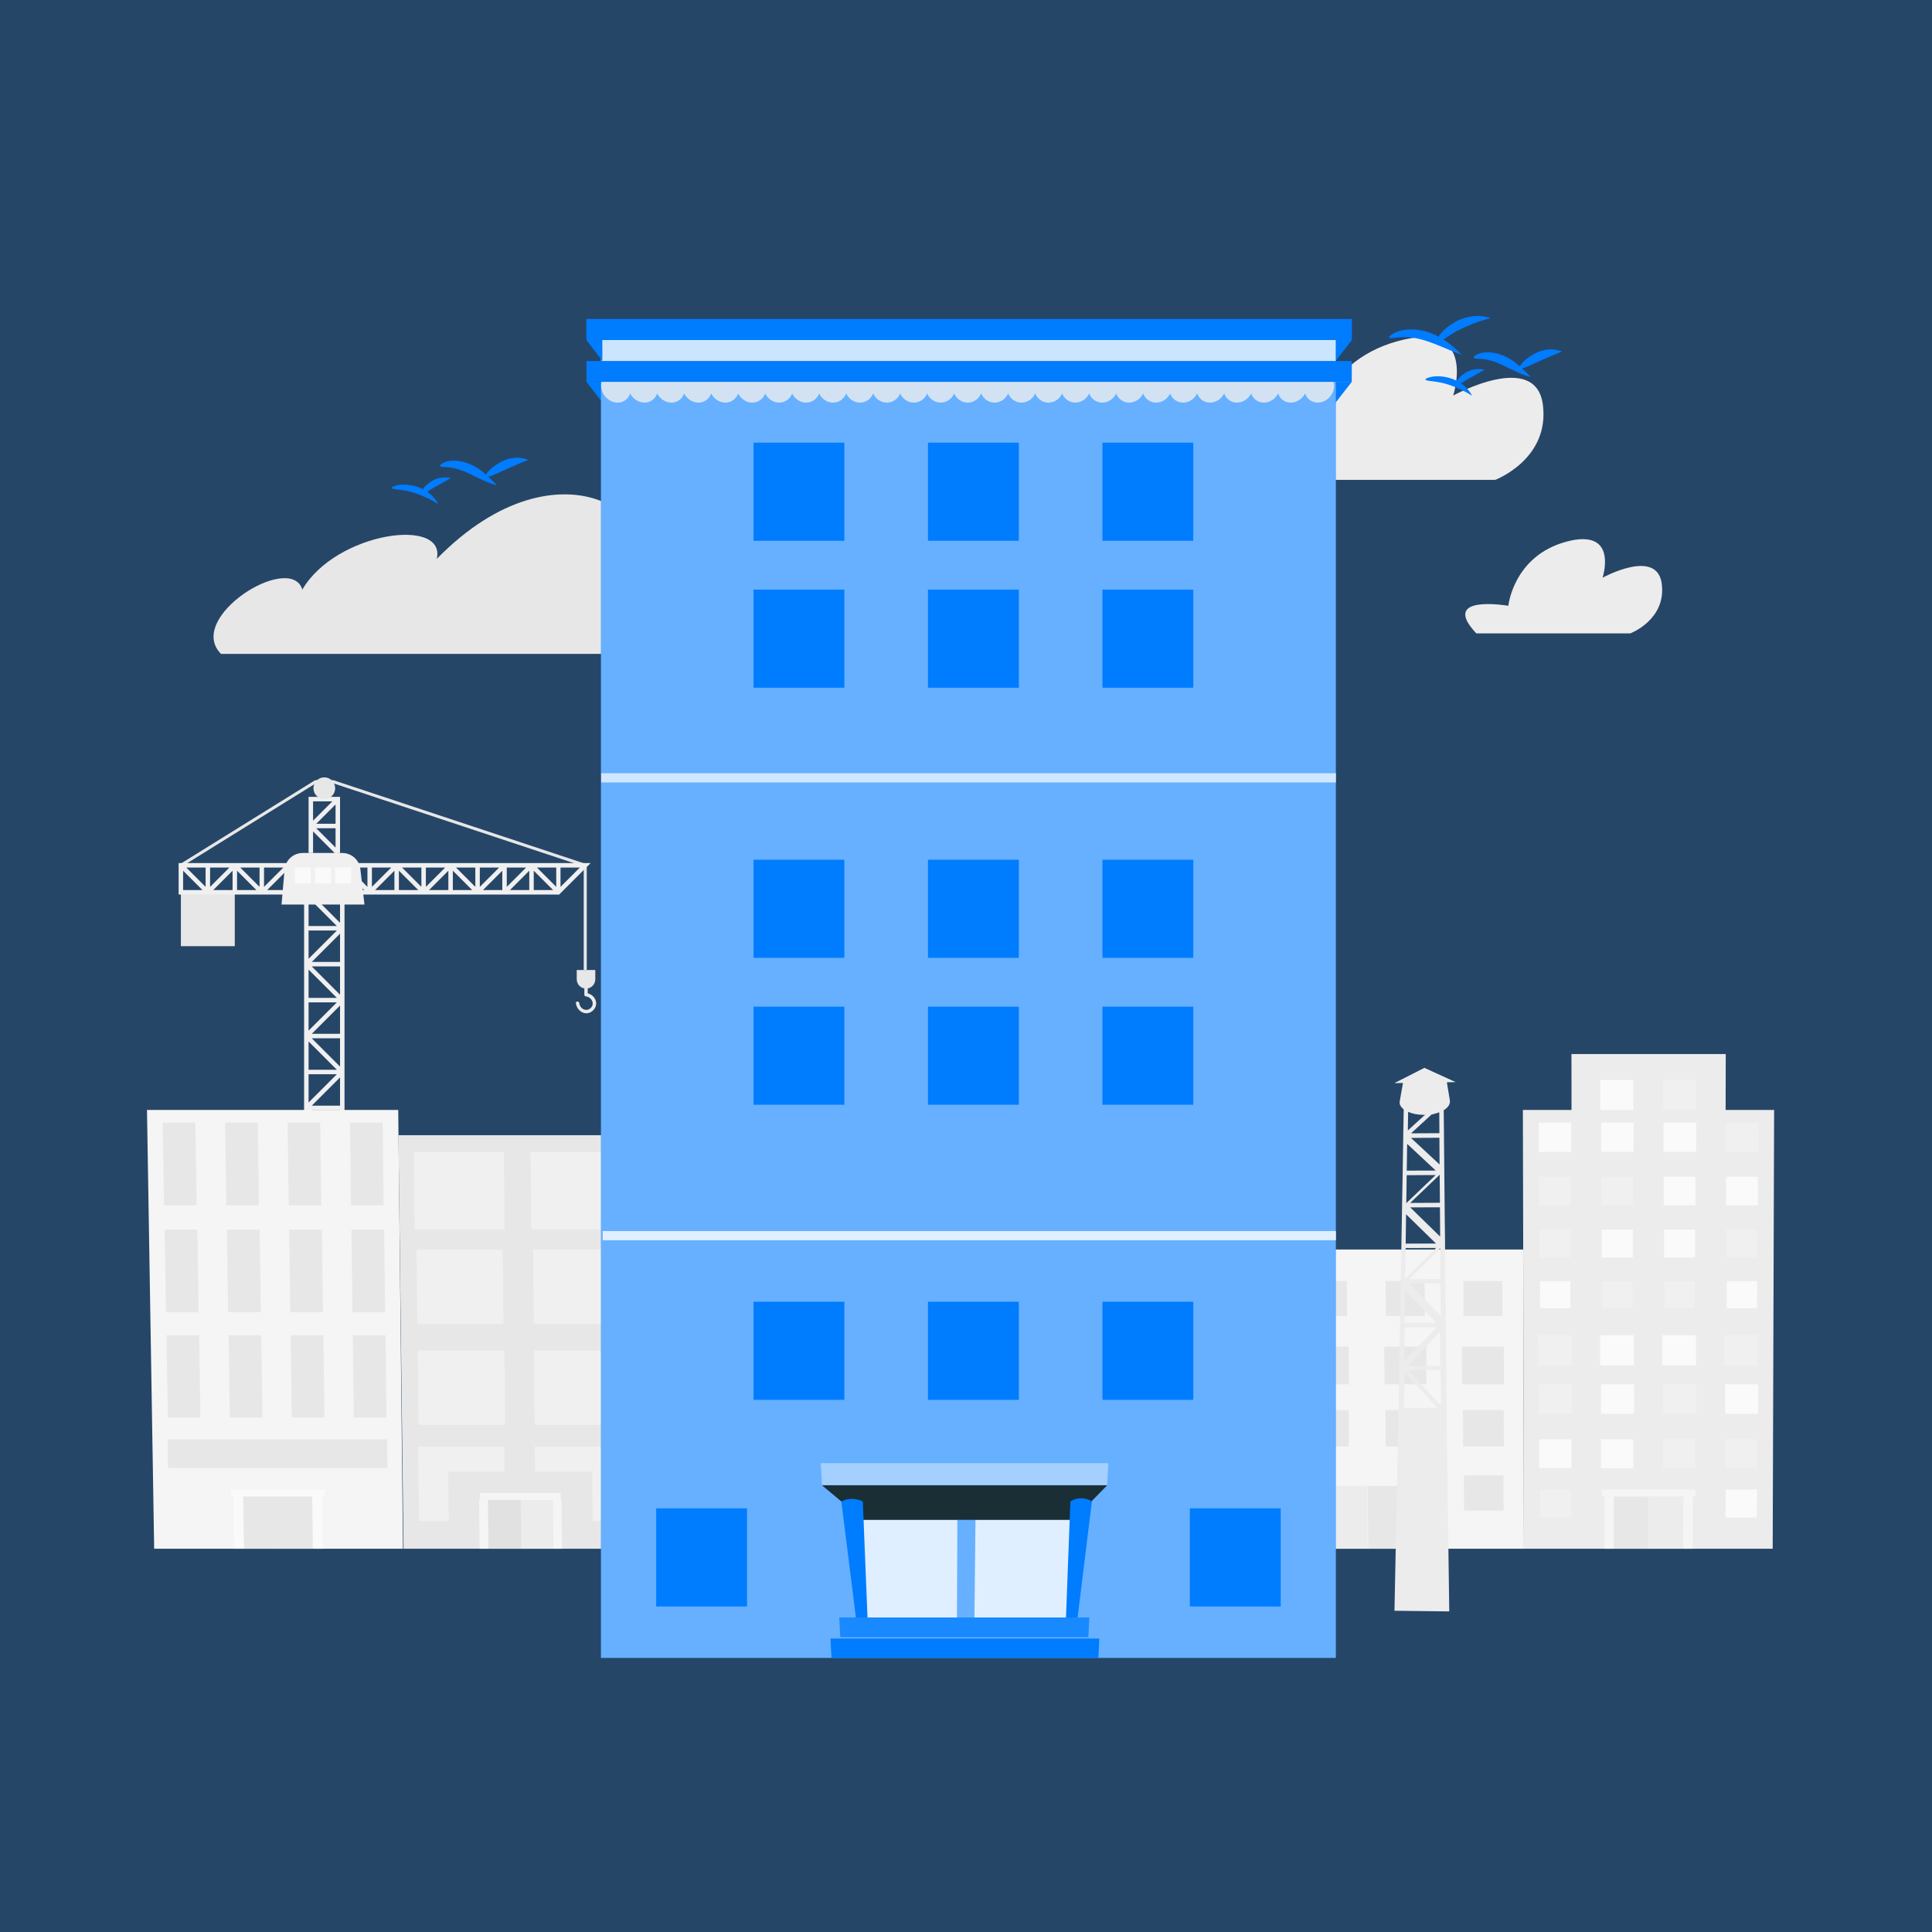<?xml version="1.0" encoding="UTF-8"?><svg id="PATTERN" xmlns="http://www.w3.org/2000/svg" viewBox="0 0 500 500"><rect x="0" y="0" width="500" height="500" fill="#333333" stroke="none"/><defs><style>.cls-1{fill:#f0f0f0;}.cls-2{fill:#fff;}.cls-3{fill:#fafafa;}.cls-4{fill:#f5f5f5;}.cls-5,.cls-6,.cls-7,.cls-8,.cls-9,.cls-10{fill:none;}.cls-5,.cls-9{opacity:.8;}.cls-6{opacity:.7;}.cls-7{opacity:.4;}.cls-11{opacity:.26;}.cls-11,.cls-12{fill:#007cff;}.cls-13{fill:#e1e1e1;}.cls-14{fill:#e7e7e7;}.cls-8,.cls-9{isolation:isolate;}.cls-15{fill:#efefef;}.cls-16{fill:#ececec;}.cls-17{fill:#1a2e35;}.cls-10{opacity:.1;}</style></defs><rect class="cls-11" x="-1.25" y="-1.25" width="502.5" height="502.5"/><polygon class="cls-16" points="394.12 287.25 394.39 400.81 402.63 400.81 450.53 400.81 458.77 400.81 459.14 287.25 394.12 287.25"/><polygon class="cls-16" points="406.69 272.79 406.72 298.12 411.82 298.12 441.47 298.12 446.57 298.12 446.62 272.79 406.69 272.79"/><polygon class="cls-3" points="406.64 298.12 398.22 298.12 398.21 290.53 406.63 290.53 406.64 298.12"/><rect class="cls-3" x="414.37" y="290.53" width="8.42" height="7.59"/><rect class="cls-3" x="430.53" y="290.53" width="8.42" height="7.59"/><polygon class="cls-1" points="455.1 298.12 446.68 298.12 446.7 290.53 455.12 290.53 455.1 298.12"/><polygon class="cls-1" points="406.53 311.94 398.31 311.94 398.29 304.54 406.52 304.54 406.53 311.94"/><rect class="cls-1" x="414.43" y="304.54" width="8.23" height="7.4"/><rect class="cls-3" x="430.57" y="304.54" width="8.23" height="7.4"/><polygon class="cls-3" points="454.92 311.94 446.69 311.94 446.71 304.54 454.94 304.54 454.92 311.94"/><polygon class="cls-1" points="406.46 325.43 398.43 325.43 398.41 318.21 406.45 318.21 406.46 325.43"/><rect class="cls-3" x="414.54" y="318.21" width="8.04" height="7.22"/><rect class="cls-3" x="430.65" y="318.21" width="8.04" height="7.22"/><rect class="cls-3" x="414.16" y="279.51" width="8.58" height="7.74"/><rect class="cls-1" x="430.33" y="279.51" width="8.59" height="7.74"/><polygon class="cls-1" points="454.79 325.43 446.76 325.43 446.77 318.21 454.81 318.21 454.79 325.43"/><polygon class="cls-3" points="406.44 338.59 398.59 338.59 398.57 331.54 406.43 331.54 406.44 338.59"/><rect class="cls-1" x="414.68" y="331.54" width="7.85" height="7.05"/><polygon class="cls-1" points="438.63 338.59 430.78 338.59 430.79 331.54 438.64 331.54 438.63 338.59"/><polygon class="cls-3" points="454.72 338.59 446.87 338.59 446.89 331.54 454.74 331.54 454.72 338.59"/><polygon class="cls-1" points="406.79 353.39 398.04 353.39 398.02 345.55 406.78 345.55 406.79 353.39"/><polygon class="cls-3" points="422.85 353.39 414.1 353.39 414.1 345.55 422.86 345.55 422.85 353.39"/><polygon class="cls-3" points="438.92 353.39 430.17 353.39 430.17 345.55 438.93 345.55 438.92 353.39"/><polygon class="cls-1" points="454.98 353.39 446.23 353.39 446.25 345.55 455 345.55 454.98 353.39"/><polygon class="cls-1" points="406.84 365.89 398.29 365.89 398.27 358.24 406.83 358.24 406.84 365.89"/><rect class="cls-3" x="414.34" y="358.24" width="8.55" height="7.66"/><rect class="cls-1" x="430.41" y="358.24" width="8.55" height="7.66"/><polygon class="cls-3" points="455.01 365.89 446.46 365.89 446.48 358.24 455.03 358.24 455.01 365.89"/><polygon class="cls-3" points="406.66 379.96 398.32 379.96 398.31 372.51 406.65 372.51 406.66 379.96"/><rect class="cls-3" x="414.35" y="372.51" width="8.34" height="7.46"/><rect class="cls-1" x="430.38" y="372.51" width="8.34" height="7.46"/><polygon class="cls-1" points="454.74 379.96 446.41 379.96 446.42 372.51 454.76 372.51 454.74 379.96"/><polygon class="cls-1" points="406.66 392.75 398.52 392.75 398.51 385.48 406.65 385.48 406.66 392.75"/><polygon class="cls-3" points="454.71 392.75 446.58 392.75 446.59 385.48 454.73 385.48 454.71 392.75"/><polygon class="cls-4" points="438.76 385.48 414.46 385.48 414.51 387.31 415.18 387.31 415.19 400.81 417.62 400.81 417.61 387.31 435.65 387.31 435.63 400.81 438.06 400.81 438.08 387.31 438.81 387.31 438.76 385.48"/><polygon class="cls-14" points="426.73 400.81 417.73 400.81 417.72 387.31 426.74 387.31 426.73 400.81"/><polygon class="cls-16" points="435.52 400.81 426.51 400.81 426.52 387.31 435.54 387.31 435.52 400.81"/><polygon class="cls-4" points="394.21 323.38 394.39 400.81 384.06 400.81 324 400.81 313.66 400.81 312.92 323.38 394.21 323.38"/><polygon class="cls-14" points="378.76 340.59 388.84 340.59 388.81 331.54 378.73 331.54 378.76 340.59"/><polygon class="cls-14" points="358.65 340.59 368.73 340.59 368.69 331.54 358.6 331.54 358.65 340.59"/><polygon class="cls-14" points="338.54 340.59 348.62 340.59 348.56 331.54 338.47 331.54 338.54 340.59"/><polygon class="cls-14" points="318.43 340.59 328.51 340.59 328.43 331.54 318.35 331.54 318.43 340.59"/><polygon class="cls-14" points="378.38 358.24 389.24 358.24 389.21 348.5 378.34 348.5 378.38 358.24"/><polygon class="cls-14" points="358.31 358.24 369.17 358.24 369.12 348.5 358.25 348.5 358.31 358.24"/><polygon class="cls-14" points="338.23 358.24 349.09 358.24 349.03 348.5 338.16 348.5 338.23 358.24"/><polygon class="cls-14" points="318.16 358.24 329.02 358.24 328.94 348.5 318.07 348.5 318.16 358.24"/><polygon class="cls-14" points="378.66 374.38 389.2 374.38 389.18 364.94 378.62 364.94 378.66 374.38"/><polygon class="cls-14" points="358.61 374.38 369.15 374.38 369.11 364.94 358.55 364.94 358.61 374.38"/><polygon class="cls-14" points="338.55 374.38 349.1 374.38 349.04 364.94 338.48 364.94 338.55 374.38"/><polygon class="cls-14" points="318.5 374.38 329.04 374.38 328.97 364.94 318.42 364.94 318.5 374.38"/><polygon class="cls-14" points="378.89 390.95 389.11 390.95 389.09 381.81 378.85 381.81 378.89 390.95"/><polygon class="cls-14" points="318.81 390.95 329.04 390.95 328.96 381.81 318.73 381.81 318.81 390.95"/><polygon class="cls-4" points="338.09 381.81 369.71 381.81 369.72 384.57 367.7 384.57 367.78 400.81 364.85 400.81 364.77 384.57 343.07 384.57 343.18 400.81 340.26 400.81 340.14 384.57 338.11 384.57 338.09 381.81"/><polygon class="cls-14" points="354.09 400.81 364.92 400.81 364.84 384.57 353.99 384.57 354.09 400.81"/><polygon class="cls-16" points="343.11 400.81 353.94 400.81 353.85 384.57 343 384.57 343.11 400.81"/><path class="cls-16" d="m152.1,257.09v-3.65c0-.56-.87-.56-.87,0v4c0,.25.2.41.43.43,1.37.14,2.38,1.85,1.24,2.98s-2.84.23-2.98-1.24c-.06-.55-.93-.56-.87,0,.22,2.16,2.75,3.59,4.47,1.85,1.6-1.62.5-3.91-1.42-4.39Z"/><path class="cls-1" d="m88,230.92v7.9l-8.31-8.31-.41.41h-.58v75h10.46v-75h-1.16Zm-8.14,57.21l7.32,7.32h-7.32v-7.32Zm0-18.6l7.32,7.32h-7.32v-7.32Zm0-18.6l7.32,7.32h-7.32v-7.32Zm0-18.6l7.32,7.32h-7.32v-7.32Zm7.32,8.48l-7.32,7.32v-7.32h7.32Zm.82.82v7.32h-7.32l7.32-7.32Zm-.82,17.78l-7.32,7.32v-7.32h7.32Zm.82.82v7.32h-7.32l7.32-7.32Zm-.82,17.78l-7.32,7.32v-7.32h7.32Zm.82.82v7.32h-7.32l7.32-7.32Zm-.82,17.78l-7.32,7.32v-7.32h7.32Zm-6.5,8.14l7.32-7.32v7.32h-7.32Zm7.32-10.12l-7.32-7.32h7.32v7.32Zm0-18.6l-7.32-7.32h7.32v7.32Zm0-18.6l-7.32-7.32h7.32v7.32Z"/><path class="cls-1" d="m79.86,206.22v14.53h1.16v-5.58l5.99,5.99.41-.41h.58v-14.53h-8.14Zm6.16,1.16l-5,5v-5h5Zm.82,11.97l-5-5h5v5Zm-5-6.16l5-5v5h-5Z"/><rect class="cls-14" x="46.81" y="230.92" width="13.95" height="13.95"/><polygon class="cls-14" points="151.85 251.04 151.07 251.04 151.07 224.22 86.1 202.67 81.81 202.67 47.02 224.27 46.61 223.61 81.58 201.9 86.23 201.9 86.29 201.92 151.85 223.66 151.85 251.04"/><path class="cls-1" d="m143.9,231.52h.8l8.16-8.16H46.23v8.14h97.67v.02Zm1.16-7h5l-5,5v-5Zm-97.67,5.82v-5l5,5h-5Zm5.82-.82l-5-5h5v5Zm1.16-5h5l-5,5v-5Zm5.82,5.82h-5l5-5v5Zm1.16,0v-5l5,5h-5Zm5.82-.82l-5-5h5v5Zm1.16-5h5l-5,5v-5Zm5.82,5.82h-5l5-5v5Zm1.16,0v-5l5,5h-5Zm5.82-.82l-5-5h5v5Zm1.16-5h5l-5,5v-5Zm5.82,5.82h-5l5-5v5Zm1.16,0v-5l5,5h-5Zm5.82-.82l-5-5h5v5Zm1.16-5h5l-5,5v-5Zm5.82,5.82h-5l5-5v5Zm1.16,0v-5l5,5h-5Zm5.82-.82l-5-5h5v5Zm1.16-5h5l-5,5v-5Zm5.82,5.82h-5l5-5v5Zm1.16,0v-5l5,5h-5Zm5.82-.82l-5-5h5v5Zm1.16-5h5l-5,5v-5Zm5.82,5.82h-5l5-5v5Zm1.16-5.82h5l-5,5v-5Zm5.82,5.82h-5l5-5v5Zm1.16,0v-5l5,5h-5Zm.82-5.82h5v5l-5-5Z"/><path class="cls-1" d="m94.32,234.09h-21.46l.79-9.03c.21-2.44,2.25-4.31,4.7-4.31h10.22c2.4,0,4.41,1.8,4.69,4.17l1.06,9.16Z"/><rect class="cls-3" x="76.32" y="224.5" width="4.12" height="4.12"/><rect class="cls-3" x="81.53" y="224.5" width="4.12" height="4.12"/><rect class="cls-3" x="86.74" y="224.5" width="4.12" height="4.12"/><path class="cls-14" d="m86.74,203.99c0,1.55-1.26,2.81-2.81,2.81s-2.81-1.26-2.81-2.81,1.26-2.81,2.81-2.81,2.81,1.26,2.81,2.81Z"/><path class="cls-14" d="m151.66,255.84h0c-1.33,0-2.4-1.07-2.4-2.4v-2.4h4.8v2.4c0,1.33-1.07,2.4-2.4,2.4Z"/><polygon class="cls-4" points="38.04 287.25 39.9 400.81 48.15 400.81 96.05 400.81 104.29 400.81 103.06 287.25 38.04 287.25"/><polygon class="cls-14" points="42.1 290.53 42.32 304.35 42.39 308.15 42.45 311.94 50.88 311.94 50.82 308.15 50.77 304.35 50.55 290.53 42.1 290.53"/><polygon class="cls-14" points="58.26 290.53 58.47 304.35 58.52 308.15 58.58 311.94 67.01 311.94 66.96 308.15 66.91 304.35 66.71 290.53 58.26 290.53"/><polygon class="cls-14" points="74.42 290.53 74.61 304.35 74.66 308.15 74.71 311.94 83.14 311.94 83.1 308.15 83.05 304.35 82.88 290.53 74.42 290.53"/><polygon class="cls-14" points="90.59 290.53 90.75 304.35 90.82 310.22 90.84 311.94 99.28 311.94 99.26 310.22 99.19 304.35 99.04 290.53 90.59 290.53"/><polygon class="cls-14" points="42.61 318.21 42.84 332.01 42.9 335.8 42.96 339.59 51.4 339.59 51.35 335.8 51.29 332.01 51.08 318.21 42.61 318.21"/><polygon class="cls-14" points="58.73 318.21 58.93 332.01 59.01 337.36 59.04 339.59 67.49 339.59 67.46 337.36 67.39 332.01 67.19 318.21 58.73 318.21"/><polygon class="cls-14" points="74.84 318.21 75.03 332.01 75.08 335.8 75.13 339.59 83.58 339.59 83.53 335.8 83.48 332.01 83.31 318.21 74.84 318.21"/><polygon class="cls-14" points="90.96 318.21 91.13 332.01 91.17 335.8 91.22 339.59 99.66 339.59 99.62 335.8 99.58 332.01 99.43 318.21 90.96 318.21"/><polygon class="cls-14" points="43.09 345.55 43.31 359.3 43.38 363.07 43.44 366.84 51.87 366.84 51.81 363.07 51.75 359.3 51.54 345.55 43.09 345.55"/><polygon class="cls-14" points="59.17 345.55 59.37 359.3 59.42 363.07 59.48 366.84 67.91 366.84 67.86 363.07 67.81 359.3 67.62 345.55 59.17 345.55"/><polygon class="cls-14" points="75.24 345.55 75.42 359.3 75.47 363.07 75.52 366.84 83.96 366.84 83.91 363.07 83.86 359.3 83.69 345.55 75.24 345.55"/><polygon class="cls-14" points="91.32 345.55 91.48 359.3 91.54 364.51 91.57 366.84 100 366.84 99.98 364.51 99.92 359.3 99.77 345.55 91.32 345.55"/><polygon class="cls-14" points="96 372.51 91.83 372.51 84.02 372.51 75.68 372.51 67.86 372.51 59.52 372.51 43.36 372.51 43.48 379.96 59.63 379.96 67.96 379.96 75.77 379.96 84.11 379.96 91.92 379.96 96.09 379.96 100.26 379.96 100.18 372.51 96 372.51"/><polygon class="cls-3" points="84.01 385.48 59.71 385.48 59.69 387.31 60.42 387.31 60.62 400.81 63.05 400.81 62.85 387.31 80.89 387.31 81.06 400.81 83.49 400.81 83.32 387.31 83.99 387.31 84.01 385.48"/><polygon class="cls-14" points="72.16 400.81 63.16 400.81 62.96 387.31 71.98 387.31 72.16 400.81"/><polygon class="cls-14" points="80.95 400.81 71.94 400.81 71.76 387.31 80.77 387.31 80.95 400.81"/><polygon class="cls-14" points="164.38 293.79 165.11 400.81 157.34 400.81 112.21 400.81 104.44 400.81 103.11 293.79 164.38 293.79"/><polygon class="cls-1" points="142.74 374.38 146.05 374.38 160.9 374.38 160.92 377.81 160.95 381.23 161.04 393.66 153.35 393.66 153.25 380.89 145.75 380.89 142.79 380.89 138.47 380.89 138.41 374.38 142.74 374.38"/><polygon class="cls-1" points="113.44 374.38 116.4 374.38 130.5 374.38 130.57 380.89 115.98 380.89 116.13 393.66 108.44 393.66 108.3 381.23 108.24 376.27 108.21 374.38 113.44 374.38"/><polygon class="cls-4" points="124.18 386.4 145.09 386.4 145.11 388.22 145.34 388.22 145.44 400.81 143.18 400.81 143.07 388.22 126.25 388.22 126.38 400.81 124.12 400.81 123.98 388.22 124.2 388.22 124.18 386.4"/><polygon class="cls-16" points="134.69 400.81 143.09 400.81 142.98 388.22 134.57 388.22 134.69 400.81"/><polygon class="cls-13" points="126.47 400.81 134.87 400.81 134.75 388.22 126.34 388.22 126.47 400.81"/><polygon class="cls-1" points="137.31 298.12 160.62 298.12 160.76 318.21 137.5 318.21 137.31 298.12"/><polygon class="cls-1" points="107.09 298.12 130.4 298.12 130.6 318.21 107.33 318.21 107.09 298.12"/><polygon class="cls-1" points="137.96 323.38 160.27 323.38 160.42 342.58 138.13 342.58 137.96 323.38"/><polygon class="cls-1" points="107.79 323.38 130.1 323.38 130.3 342.58 108.01 342.58 107.79 323.38"/><polygon class="cls-1" points="138.19 349.48 160.63 349.48 160.77 368.74 138.36 368.74 138.19 349.48"/><polygon class="cls-1" points="108.11 349.48 130.55 349.48 130.74 368.74 108.33 368.74 108.11 349.48"/><path class="cls-14" d="m57.19,169.22h100.71c12.9,0,16.02-18.06,3.83-22.3-.16-.05-.31-.11-.47-.16,13.48-11.23-16.1-34.91-48.22-2.12,2.5-10.93-26.05-6.98-34.79,7.93-3.1-9.79-30.33,7.22-21.07,16.65Z"/><path class="cls-16" d="m326.57,124.19h60.39s14.16-5.33,12.33-19.46c-1.83-14.13-23.21-2.36-23.21-2.36,0,0,6.48-19.71-14.22-14.12-20.7,5.59-22.72,25.13-22.72,25.13,0,0-27.19-4.75-12.56,10.8Z"/><path class="cls-16" d="m382.05,163.92h39.87s9.35-3.52,8.14-12.85c-1.21-9.33-15.32-1.56-15.32-1.56,0,0,4.28-13.01-9.39-9.32-13.67,3.69-15,16.59-15,16.59,0,0-17.95-3.13-8.29,7.13Z"/><path class="cls-16" d="m374.39,366.01l-.11-11.8v-.72s-.11-10.51-.11-10.51v-.67s-.1-10-.1-10v-.65s-.1-9.52-.1-9.52v-.62s-.1-9.08-.1-9.08v-.58s-.09-8.68-.09-8.68v-.55s-.08-8.29-.08-8.29v-.54s-.07-6.86-.07-6.86c-.34.21-.72.39-1.15.53l.04,5.8-7.35.04,5.92-5.43c-.57.11-1.19.2-1.85.22l-4.89,4.46.08-5.24c-.44-.18-.83-.41-1.14-.67l-.13,7.19v.54s-.14,8.29-.14,8.29v.56s-.17,8.66-.17,8.66v.59s-.16,9.07-.16,9.07v.62s-.18,9.52-.18,9.52v.65s-.18,9.97-.18,9.97l-.02.68-.19,10.5v.72s-.21,11.78-.21,11.78l-1.02,50.87,14.18.17-.71-51.03Zm-1.47-2.21l-8.54-9.23h8.48l.06,9.23Zm-.14-10.32h-8.46s8.39-8.8,8.39-8.8l.06,8.8Zm.09-12.96l-8.13-8.33,8.08-.02.05,8.35Zm-.1-9.47l-8.05.02,8-8.01.04,7.99Zm-.06-11.02l-7.75-7.56,7.7-.02.05,7.59Zm-.06-8.75l-7.69.04,7.63-7.3.06,7.27Zm-.13-16.83l.04,6.92-7.4-6.88,7.36-.04Zm-8.35,1.58l7.4,6.91-7.5.02.1-6.93Zm-.12,8.11l7.51-.04-7.61,7.27.1-7.23Zm-.16,10.11l7.75,7.58-7.85.02.1-7.6Zm-.1,8.74l7.87-.02-7.99,7.97.11-7.95Zm-.15,11.03l8.13,8.36h-8.25s.12-8.36.12-8.36Zm-.09,9.48h8.28s-8.4,8.76-8.4,8.76l.12-8.76Zm-.05,11.61l8.54,9.27h-8.68l.13-9.27Z"/><path class="cls-16" d="m373.55,285.76h-.58s-.4-.36-.4-.36l-3.39,3.1c.65-.02,1.28-.11,1.84-.22l1.38-1.27v.86c.43-.14.81-.32,1.15-.53v-1.59Zm-10.28.06l-.02,1.24c.31.26.71.48,1.14.66l.02-1.91h-1.15Z"/><path class="cls-16" d="m375.22,284.83c.09.59-.12,1.17-.59,1.69l-.4.37c-.19.16-.42.32-.66.46-.34.21-.72.39-1.15.53-.43.17-.89.31-1.38.41-.57.11-1.19.2-1.84.22-.08.01-.16.01-.24.01h-.6c-1.54-.01-2.91-.31-3.96-.79-.44-.18-.83-.41-1.14-.66-.03-.02-.07-.05-.1-.07l-.37-.36c-.46-.49-.65-1.06-.54-1.64l.84-4.73-2.23.04,7.77-3.95,8.09,3.69-2.27.04.78,4.75Z"/><polygon class="cls-12" points="151.78 98.83 155.92 104.18 345.66 104.18 349.83 98.83 151.78 98.83"/><g class="cls-7"><polygon points="151.78 98.83 155.92 104.18 345.66 104.18 349.83 98.83 151.78 98.83"/></g><rect class="cls-12" x="155.53" y="91.93" width="190.18" height="337.13"/><g class="cls-7"><rect class="cls-2" x="155.53" y="91.93" width="190.18" height="337.13"/></g><g class="cls-5"><path class="cls-15" d="m163.24,100.23c.22,2.19-1.31,3.96-3.41,3.96s-3.99-1.77-4.23-3.96c-.24-2.2,1.28-3.99,3.4-3.99s4.02,1.79,4.24,3.99Z"/><path class="cls-15" d="m170.24,100.23c.2,2.19-1.34,3.96-3.44,3.96s-3.98-1.77-4.2-3.96c-.22-2.2,1.32-3.99,3.44-3.99s4,1.79,4.2,3.99Z"/><path class="cls-15" d="m177.24,100.23c.18,2.19-1.37,3.96-3.47,3.96s-3.97-1.77-4.17-3.96c-.2-2.2,1.35-3.99,3.47-3.99s3.99,1.79,4.17,3.99Z"/><path class="cls-15" d="m184.25,100.23c.17,2.19-1.4,3.96-3.5,3.96s-3.95-1.77-4.14-3.96c-.19-2.2,1.38-3.99,3.5-3.99s3.97,1.79,4.14,3.99Z"/><path class="cls-15" d="m191.25,100.23c.15,2.19-1.43,3.96-3.53,3.96s-3.94-1.77-4.11-3.96c-.17-2.2,1.41-3.99,3.53-3.99s3.96,1.79,4.11,3.99Z"/><path class="cls-15" d="m198.25,100.23c.13,2.19-1.46,3.96-3.56,3.96s-3.92-1.77-4.07-3.96c-.15-2.2,1.44-3.99,3.56-3.99s3.94,1.79,4.08,3.99Z"/><path class="cls-15" d="m205.25,100.23c.11,2.19-1.5,3.96-3.6,3.96s-3.91-1.77-4.04-3.96c-.13-2.2,1.47-3.99,3.59-3.99s3.93,1.79,4.05,3.99Z"/><path class="cls-15" d="m212.25,100.23c.1,2.19-1.53,3.96-3.63,3.96s-3.9-1.77-4.01-3.96c-.12-2.2,1.51-3.99,3.63-3.99s3.92,1.79,4.01,3.99Z"/><path class="cls-15" d="m219.25,100.23c.08,2.19-1.56,3.96-3.66,3.96s-3.88-1.77-3.98-3.96c-.1-2.2,1.54-3.99,3.66-3.99s3.9,1.79,3.98,3.99Z"/><path class="cls-15" d="m226.25,100.23c.06,2.19-1.59,3.96-3.69,3.96s-3.87-1.77-3.95-3.96c-.08-2.2,1.57-3.99,3.69-3.99s3.89,1.79,3.95,3.99Z"/><path class="cls-15" d="m233.25,100.23c.04,2.19-1.62,3.96-3.72,3.96s-3.85-1.77-3.92-3.96c-.06-2.2,1.6-3.99,3.72-3.99s3.87,1.79,3.92,3.99Z"/><path class="cls-15" d="m240.25,100.23c.03,2.19-1.65,3.96-3.75,3.96s-3.84-1.77-3.89-3.96c-.05-2.2,1.63-3.99,3.75-3.99s3.86,1.79,3.89,3.99Z"/><path class="cls-15" d="m247.25,100.23c0,2.19-1.69,3.96-3.79,3.96s-3.83-1.77-3.85-3.96c-.03-2.2,1.67-3.99,3.79-3.99s3.84,1.79,3.85,3.99Z"/><path class="cls-15" d="m254.25,100.23c0,2.19-1.72,3.96-3.82,3.96s-3.81-1.77-3.82-3.96c-.01-2.2,1.7-3.99,3.82-3.99s3.83,1.79,3.82,3.99Z"/><path class="cls-15" d="m261.25,100.23c-.03,2.19-1.75,3.96-3.85,3.96s-3.8-1.77-3.79-3.96c0-2.2,1.73-3.99,3.85-3.99s3.82,1.79,3.79,3.99Z"/><path class="cls-15" d="m268.25,100.23c-.04,2.19-1.78,3.96-3.88,3.96s-3.78-1.77-3.76-3.96c.02-2.2,1.76-3.99,3.88-3.99s3.8,1.79,3.76,3.99Z"/><path class="cls-15" d="m275.25,100.23c-.06,2.19-1.81,3.96-3.91,3.96s-3.77-1.77-3.73-3.96c.04-2.2,1.79-3.99,3.91-3.99s3.79,1.79,3.73,3.99Z"/><path class="cls-15" d="m282.25,100.23c-.08,2.19-1.84,3.96-3.94,3.96s-3.76-1.77-3.7-3.96c.06-2.2,1.83-3.99,3.94-3.99s3.77,1.79,3.7,3.99Z"/><path class="cls-15" d="m289.25,100.23c-.1,2.19-1.87,3.96-3.98,3.96s-3.74-1.77-3.66-3.96c.08-2.2,1.86-3.99,3.98-3.99s3.76,1.79,3.66,3.99Z"/><path class="cls-15" d="m296.25,100.23c-.11,2.19-1.91,3.96-4.01,3.96s-3.73-1.77-3.63-3.96c.09-2.2,1.89-3.99,4.01-3.99s3.74,1.79,3.63,3.99Z"/><path class="cls-15" d="m303.25,100.23c-.13,2.19-1.94,3.96-4.04,3.96s-3.71-1.77-3.6-3.96c.11-2.2,1.92-3.99,4.04-3.99s3.73,1.79,3.6,3.99Z"/><path class="cls-15" d="m310.25,100.23c-.15,2.19-1.97,3.96-4.07,3.96s-3.7-1.77-3.57-3.96c.13-2.2,1.95-3.99,4.07-3.99s3.72,1.79,3.57,3.99Z"/><path class="cls-15" d="m317.25,100.23c-.17,2.19-2,3.96-4.1,3.96s-3.68-1.77-3.54-3.96c.15-2.2,1.98-3.99,4.1-3.99s3.7,1.79,3.54,3.99Z"/><path class="cls-15" d="m324.25,100.23c-.18,2.19-2.03,3.96-4.13,3.96s-3.67-1.77-3.51-3.96c.16-2.2,2.02-3.99,4.14-3.99s3.69,1.79,3.5,3.99Z"/><path class="cls-15" d="m331.25,100.23c-.2,2.19-2.06,3.96-4.16,3.96s-3.66-1.77-3.48-3.96c.18-2.2,2.05-3.99,4.17-3.99s3.67,1.79,3.47,3.99Z"/><path class="cls-15" d="m338.25,100.23c-.22,2.19-2.1,3.96-4.2,3.96s-3.64-1.77-3.44-3.96c.2-2.2,2.08-3.99,4.2-3.99s3.66,1.79,3.44,3.99Z"/><path class="cls-15" d="m345.25,100.23c-.23,2.19-2.13,3.96-4.23,3.96s-3.63-1.77-3.41-3.96c.22-2.2,2.11-3.99,4.23-3.99s3.64,1.79,3.41,3.99Z"/></g><polygon class="cls-12" points="151.77 93.42 349.85 93.42 349.83 98.83 151.78 98.83 151.77 93.42"/><polygon class="cls-12" points="151.75 88 155.89 93.41 345.68 93.41 349.86 88 151.75 88"/><g class="cls-7"><polygon points="151.75 88 155.89 93.41 345.68 93.41 349.86 88 151.75 88"/></g><polygon class="cls-12" points="151.74 82.56 349.87 82.56 349.86 88 151.75 88 151.74 82.56"/><g class="cls-8"><polygon class="cls-12" points="155.88 88 345.69 88 345.68 93.41 155.89 93.41 155.88 88"/></g><g class="cls-5"><polygon class="cls-2" points="155.88 88 345.69 88 345.68 93.41 155.89 93.41 155.88 88"/></g><g class="cls-6"><polygon class="cls-2" points="155.58 200.1 345.75 200.1 345.75 202.49 155.59 202.49 155.58 200.1"/></g><g class="cls-5"><polygon class="cls-2" points="155.98 318.6 345.75 318.6 345.75 320.98 155.99 320.98 155.98 318.6"/></g><rect class="cls-12" x="195.01" y="114.56" width="23.51" height="25.39"/><rect class="cls-12" x="240.16" y="114.56" width="23.51" height="25.39"/><rect class="cls-12" x="285.31" y="114.56" width="23.51" height="25.39"/><rect class="cls-12" x="195.01" y="152.59" width="23.51" height="25.39"/><rect class="cls-12" x="240.16" y="152.59" width="23.51" height="25.39"/><rect class="cls-12" x="285.31" y="152.59" width="23.51" height="25.39"/><rect class="cls-12" x="195.01" y="336.89" width="23.51" height="25.39"/><rect class="cls-12" x="240.16" y="336.89" width="23.51" height="25.39"/><rect class="cls-12" x="285.31" y="336.89" width="23.51" height="25.39"/><rect class="cls-12" x="169.82" y="390.36" width="23.51" height="25.39"/><rect class="cls-12" x="307.94" y="390.36" width="23.51" height="25.39"/><rect class="cls-12" x="195.01" y="222.5" width="23.51" height="25.39"/><rect class="cls-12" x="240.16" y="222.5" width="23.51" height="25.39"/><rect class="cls-12" x="285.31" y="222.5" width="23.51" height="25.39"/><rect class="cls-12" x="195.01" y="260.52" width="23.51" height="25.39"/><rect class="cls-12" x="240.16" y="260.52" width="23.51" height="25.39"/><rect class="cls-12" x="285.31" y="260.52" width="23.51" height="25.39"/><g class="cls-9"><polygon class="cls-2" points="223.43 393.34 247.76 393.34 247.66 418.6 223.26 418.6 223.43 393.34"/></g><g class="cls-9"><polygon class="cls-2" points="252.45 393.34 277.79 393.34 276.59 418.6 252.19 418.6 252.45 393.34"/></g><polygon class="cls-12" points="281.67 423.69 217.47 423.69 217.21 418.6 281.91 418.6 281.67 423.69"/><g class="cls-10"><polygon class="cls-2" points="281.67 423.69 217.47 423.69 217.21 418.6 281.91 418.6 281.67 423.69"/></g><polygon class="cls-12" points="284.25 429.06 215.2 429.06 214.92 424.05 284.51 424.05 284.25 429.06"/><g class="cls-7"><polygon class="cls-2" points="286.54 384.39 212.73 384.39 212.41 378.67 286.83 378.67 286.54 384.39"/></g><polygon class="cls-17" points="212.73 384.39 223.43 393.34 277.79 393.34 286.54 384.39 212.73 384.39"/><path class="cls-12" d="m217.74,388.58l3.77,30.02h3l-1.21-30.02h0c-1.73-.91-3.92-.91-5.56,0h0Z"/><path class="cls-12" d="m282.58,388.58l-3.7,30.02h-3l1.13-30.02h0c1.65-1.11,4.01-1.11,5.56,0h0Z"/><path class="cls-12" d="m396.11,97.54s-.93-.19-2.32-.75c-1.4-.55-3.19-1.47-5.06-2.37-1.86-.9-3.64-1.36-4.96-1.49-1.32-.15-2.21-.03-2.34-.35-.12-.27.65-.99,2.26-1.29,1.59-.31,3.88,0,6.03,1.03,2.14,1.04,3.63,2.47,4.7,3.49,1.05,1.03,1.69,1.72,1.69,1.72Z"/><path class="cls-12" d="m404.27,90.98s-.66.26-1.68.66c-1,.41-2.26.98-3.67,1.6-2.81,1.23-5.2,2.52-5.59,1.97-.18-.26.19-.89.99-1.67.8-.78,2.07-1.72,3.69-2.42,1.62-.71,3.3-.79,4.45-.62.58.09,1.03.2,1.34.32.31.11.47.18.47.18Z"/><path class="cls-12" d="m380.99,102.43s-.17-.1-.46-.28c-.29-.19-.72-.43-1.23-.71-1.04-.57-2.49-1.22-4.11-1.79-3.27-1.17-6.19-.91-6.28-1.41-.04-.22.67-.6,1.93-.78,1.25-.18,3.06-.09,4.91.55,1.86.65,3.27,1.8,4.09,2.75.41.48.71.89.88,1.2.17.3.27.47.27.47Z"/><path class="cls-12" d="m384.19,95.68s-.47.28-1.17.68c-.69.39-1.61.9-2.61,1.46-1.97,1.08-3.49,2.34-3.86,2-.17-.16,0-.68.5-1.37.5-.68,1.37-1.52,2.53-2.16,1.17-.63,2.38-.8,3.23-.78.86.01,1.38.17,1.38.17Z"/><path class="cls-12" d="m378.28,91.83s-1.11-.39-2.8-1.1c-1.7-.71-3.97-1.72-6.46-2.54-2.49-.82-4.85-1.03-6.55-.91-1.71.1-2.8.42-2.95.12-.15-.25.75-1.16,2.66-1.73,1.89-.58,4.73-.62,7.56.32,2.83.94,4.94,2.55,6.35,3.76,1.41,1.22,2.19,2.09,2.19,2.09Z"/><path class="cls-12" d="m385.79,82.3s-.23.06-.63.18c-.4.1-.97.27-1.65.49-1.37.43-3.14,1.12-5.02,1.98-3.8,1.7-6.24,4.22-6.77,3.81-.24-.19.08-1.11,1.04-2.31.96-1.2,2.62-2.61,4.76-3.6,2.16-.99,4.35-1.17,5.86-1.03.76.07,1.37.18,1.78.3.4.12.63.18.63.18Z"/><path class="cls-12" d="m128.57,125.58s-.93-.19-2.32-.75c-1.4-.55-3.19-1.47-5.06-2.37-1.86-.9-3.64-1.36-4.96-1.49-1.32-.15-2.21-.03-2.34-.35-.12-.27.65-.99,2.26-1.29,1.59-.31,3.88,0,6.03,1.03,2.14,1.04,3.63,2.47,4.7,3.49,1.05,1.03,1.69,1.72,1.69,1.72Z"/><path class="cls-12" d="m136.72,119.02s-.66.26-1.68.66c-1,.41-2.26.98-3.67,1.6-2.81,1.23-5.2,2.52-5.59,1.97-.18-.26.19-.89.99-1.67.8-.78,2.07-1.72,3.69-2.42,1.62-.71,3.3-.79,4.45-.62.58.09,1.03.2,1.34.32.31.11.47.18.47.18Z"/><path class="cls-12" d="m113.44,130.47s-.17-.1-.46-.28c-.29-.19-.72-.43-1.23-.71-1.04-.57-2.49-1.22-4.11-1.79-3.27-1.17-6.19-.91-6.28-1.41-.04-.22.67-.6,1.93-.78,1.25-.18,3.06-.09,4.91.55,1.86.65,3.27,1.8,4.09,2.75.41.48.71.89.88,1.2.17.3.27.47.27.47Z"/><path class="cls-12" d="m116.65,123.72s-.47.28-1.17.68c-.69.39-1.61.9-2.61,1.46-1.97,1.08-3.49,2.34-3.86,2-.17-.16,0-.68.5-1.37.5-.68,1.37-1.52,2.53-2.16,1.17-.63,2.38-.8,3.23-.78.86.01,1.38.17,1.38.17Z"/></svg>